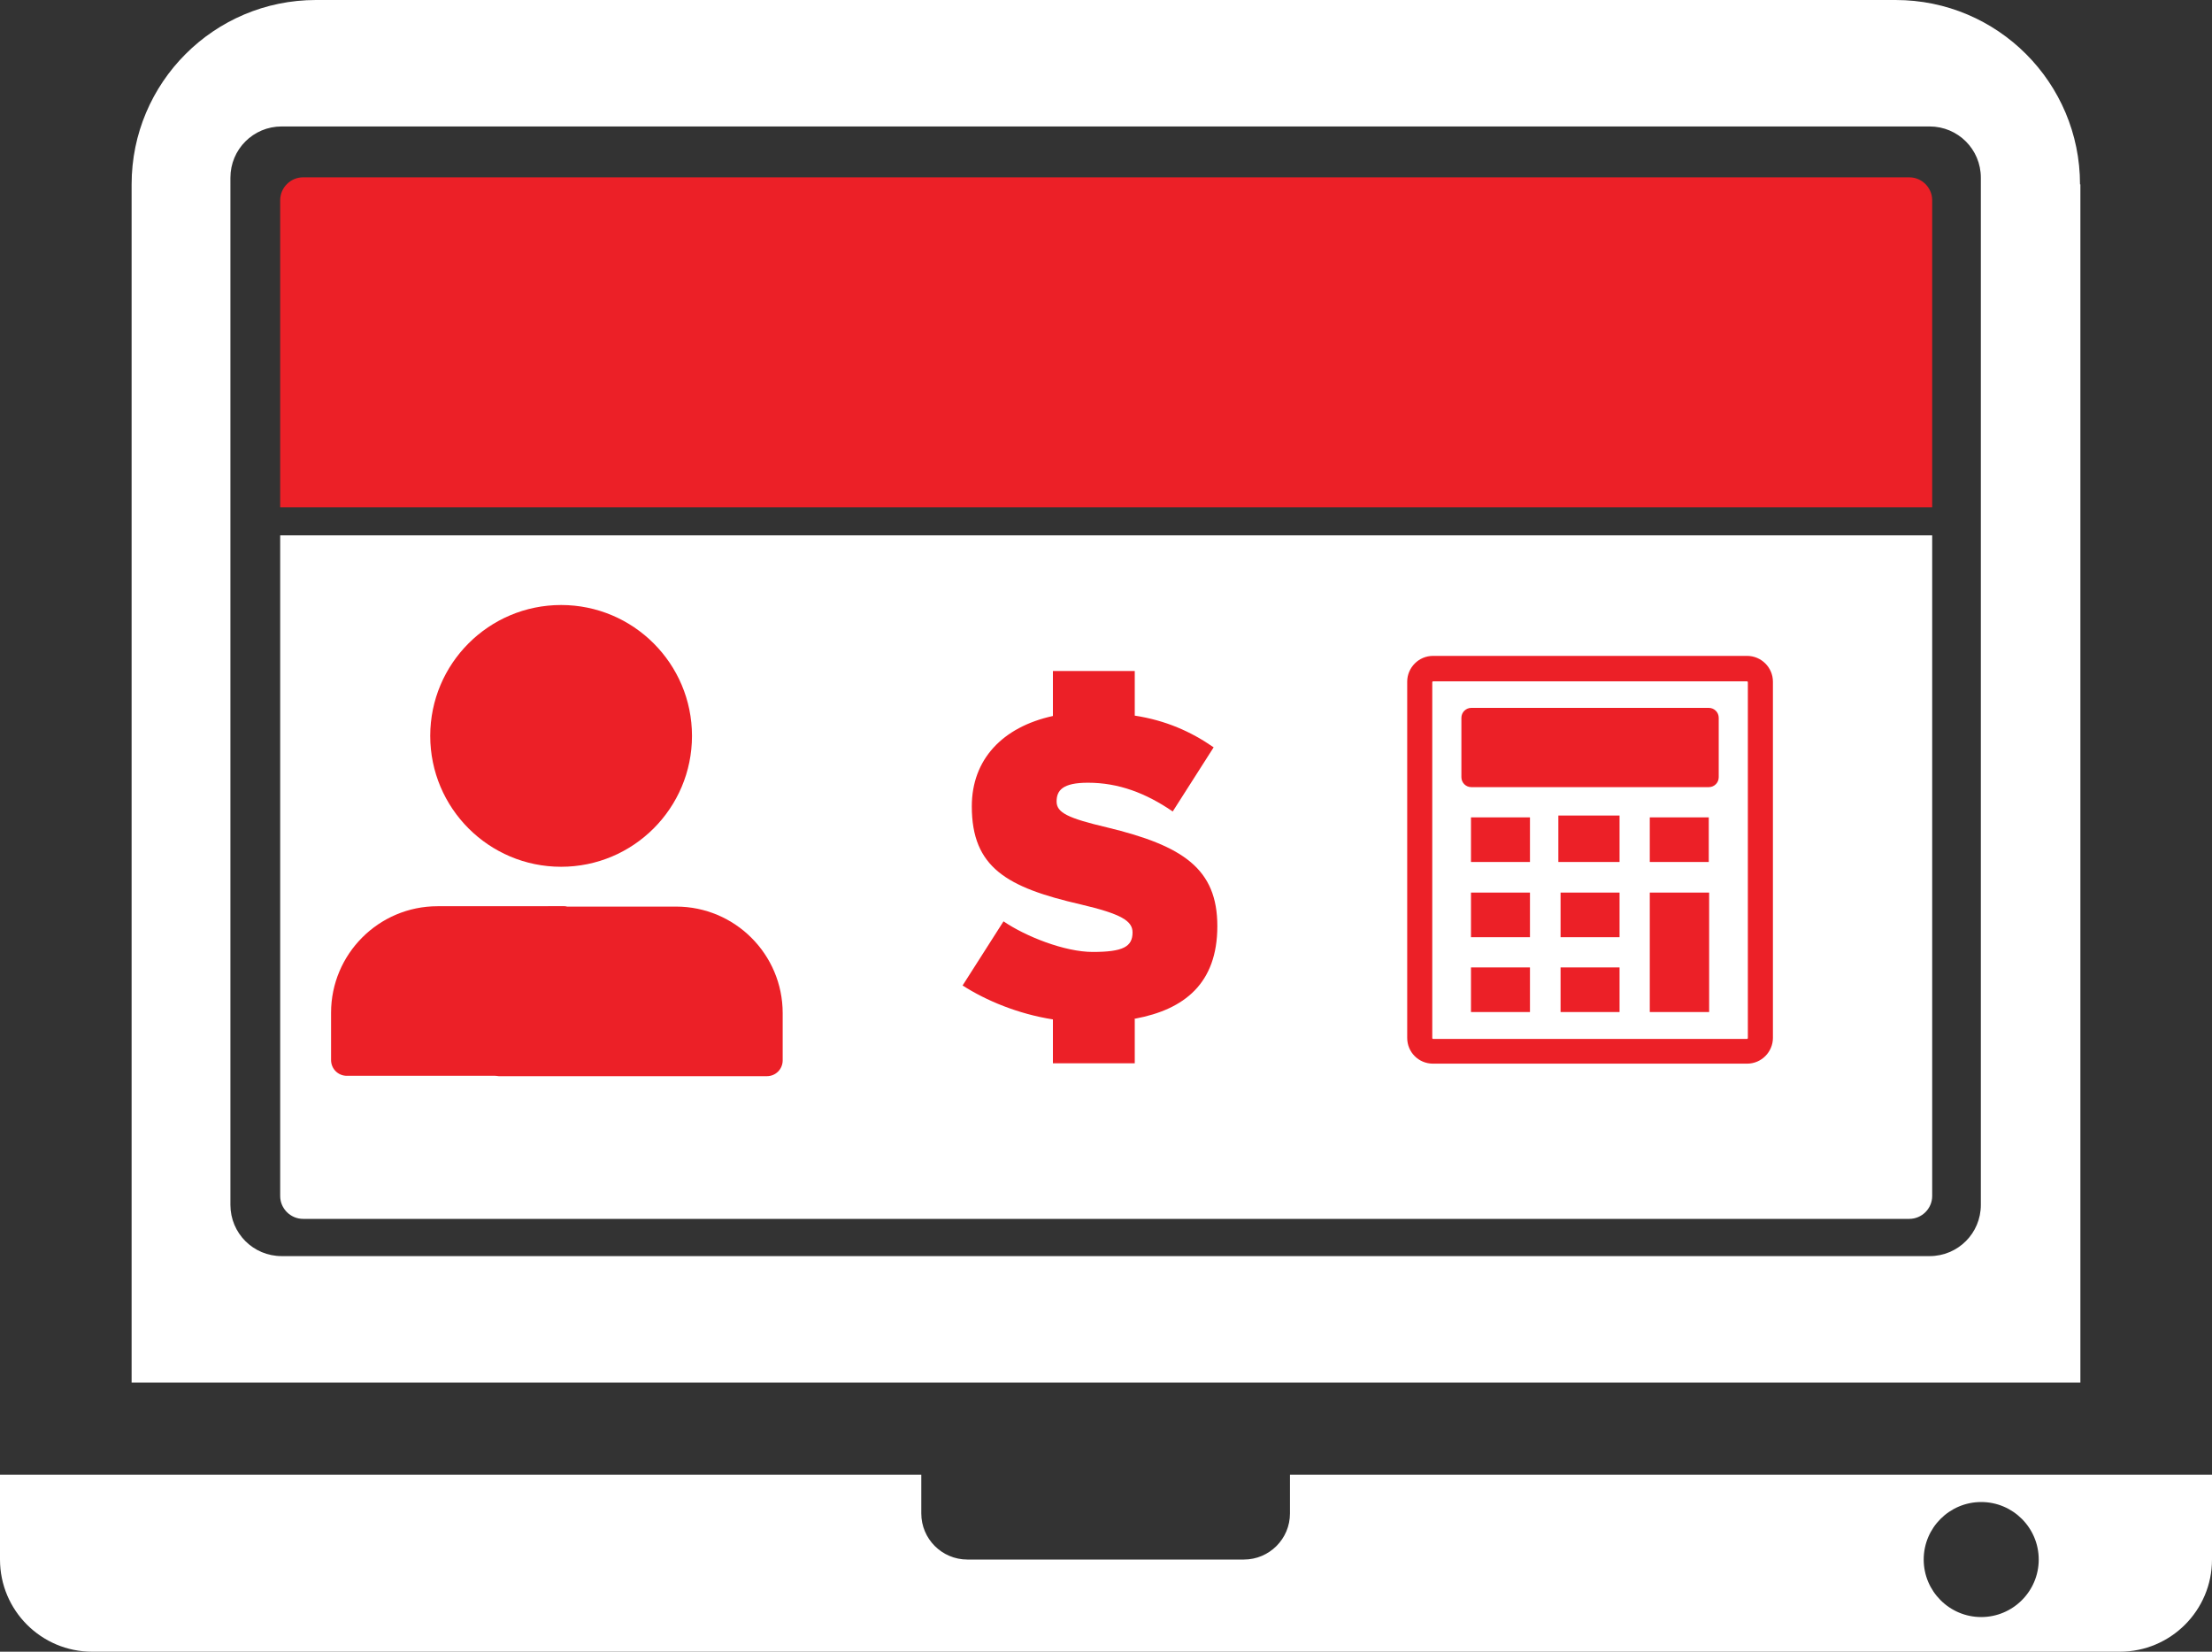 <?xml version="1.0" encoding="UTF-8"?><svg xmlns="http://www.w3.org/2000/svg" viewBox="0 0 60 44.8"><rect x="0" y="0" width="60" height="44.8" fill="#333333" stroke="none"/><defs><style>.e{fill:#ec2027;}.f{fill:#fff;}</style></defs><g id="a"/><g id="b"><g id="c"><g id="d"><path class="f" d="M53.73,32.68c0,.77-.62,1.39-1.39,1.39H7.64c-.77,0-1.39-.62-1.39-1.39V4.82c0-.77,.62-1.39,1.39-1.39H52.34c.77,0,1.39,.62,1.39,1.39v27.86Zm2.69-27.68c0-2.76-2.24-5-5-5H8.57C5.81,0,3.57,2.24,3.57,5V37.5H56.43V5Zm-2.68,38.86c-.86,0-1.56-.7-1.56-1.56s.7-1.56,1.56-1.56,1.56,.7,1.56,1.56-.7,1.56-1.56,1.56m-18.75-3.86v1.05c0,.69-.56,1.25-1.25,1.25h-7.5c-.69,0-1.25-.56-1.25-1.25v-1.05H0v2.3c0,1.38,1.12,2.5,2.5,2.5H57.5c1.38,0,2.5-1.12,2.5-2.5v-2.3h-25Z"/><g><path class="e" d="M52.41,13.76H7.6V5.43c0-.34,.28-.62,.62-.62H51.79c.34,0,.62,.28,.62,.62V13.76Z"/><path class="f" d="M52.41,14.52H7.6v17.92c0,.34,.28,.62,.62,.62H51.79c.34,0,.62-.28,.62-.62V14.52Z"/></g><path class="e" d="M30.78,27.62v1.22h-2.22v-1.19c-.95-.15-1.81-.51-2.45-.92l1.11-1.74c.6,.41,1.66,.83,2.42,.83,.82,0,1.08-.14,1.08-.53,0-.31-.3-.5-1.41-.76-2-.46-2.95-1-2.95-2.66,0-1.27,.83-2.15,2.2-2.45v-1.22h2.22v1.21c.84,.13,1.52,.43,2.14,.86l-1.11,1.74c-.73-.5-1.47-.78-2.3-.78-.69,0-.85,.21-.85,.51s.3,.45,1.36,.7c2.08,.5,3,1.13,3,2.68s-.89,2.26-2.23,2.51Z"/><g><path class="e" d="M47.41,28.16s-.01,.02-.02,.02h-8.52s-.02-.01-.02-.02v-9.66s.01-.02,.02-.02h8.52s.02,.01,.02,.02v9.66Zm-.02-10.37h-8.52c-.39,0-.7,.32-.7,.7v9.66c0,.39,.31,.7,.7,.7h8.52c.39,0,.7-.32,.7-.7v-9.66c0-.39-.32-.7-.7-.7"/><path class="e" d="M46.35,19.2h-6.44c-.15,0-.27,.12-.27,.27v1.61c0,.15,.12,.27,.27,.27h6.44c.15,0,.27-.12,.27-.27v-1.61c0-.15-.12-.27-.27-.27"/></g><rect class="e" x="39.9" y="22.17" width="1.6" height="1.21"/><polygon class="e" points="42.27 23.38 42.33 23.38 43.93 23.38 43.93 22.12 42.27 22.12 42.27 23.38"/><rect class="e" x="44.75" y="22.17" width="1.6" height="1.21"/><rect class="e" x="39.9" y="24.21" width="1.6" height="1.21"/><rect class="e" x="42.33" y="24.21" width="1.6" height="1.21"/><polygon class="e" points="44.75 26.42 44.75 26.42 44.75 27.45 46.36 27.45 46.36 26.42 46.36 26.24 46.36 24.21 44.75 24.21 44.75 26.42"/><rect class="e" x="39.9" y="26.24" width="1.6" height="1.21"/><rect class="e" x="42.33" y="26.24" width="1.6" height="1.21"/><g><path class="e" d="M15.48,24.71c-.03-.08-.1-.13-.18-.13h-3.43c-1.6,0-2.89,1.3-2.89,2.89v1.28c0,.24,.19,.43,.43,.43h7.27c.12,0,.21-.12,.18-.24l-1.38-4.24Z"/><path class="e" d="M13.35,28.95c-.04,.12,.05,.24,.18,.24h7.27c.24,0,.43-.19,.43-.43v-1.28c0-1.6-1.3-2.89-2.89-2.89h-3.43c-.08,0-.15,.05-.18,.13l-1.38,4.24Z"/><path class="e" d="M15.22,23.51c1.96,0,3.55-1.59,3.55-3.55s-1.59-3.55-3.55-3.55-3.55,1.59-3.55,3.55,1.59,3.55,3.55,3.55"/></g></g></g></g></svg>